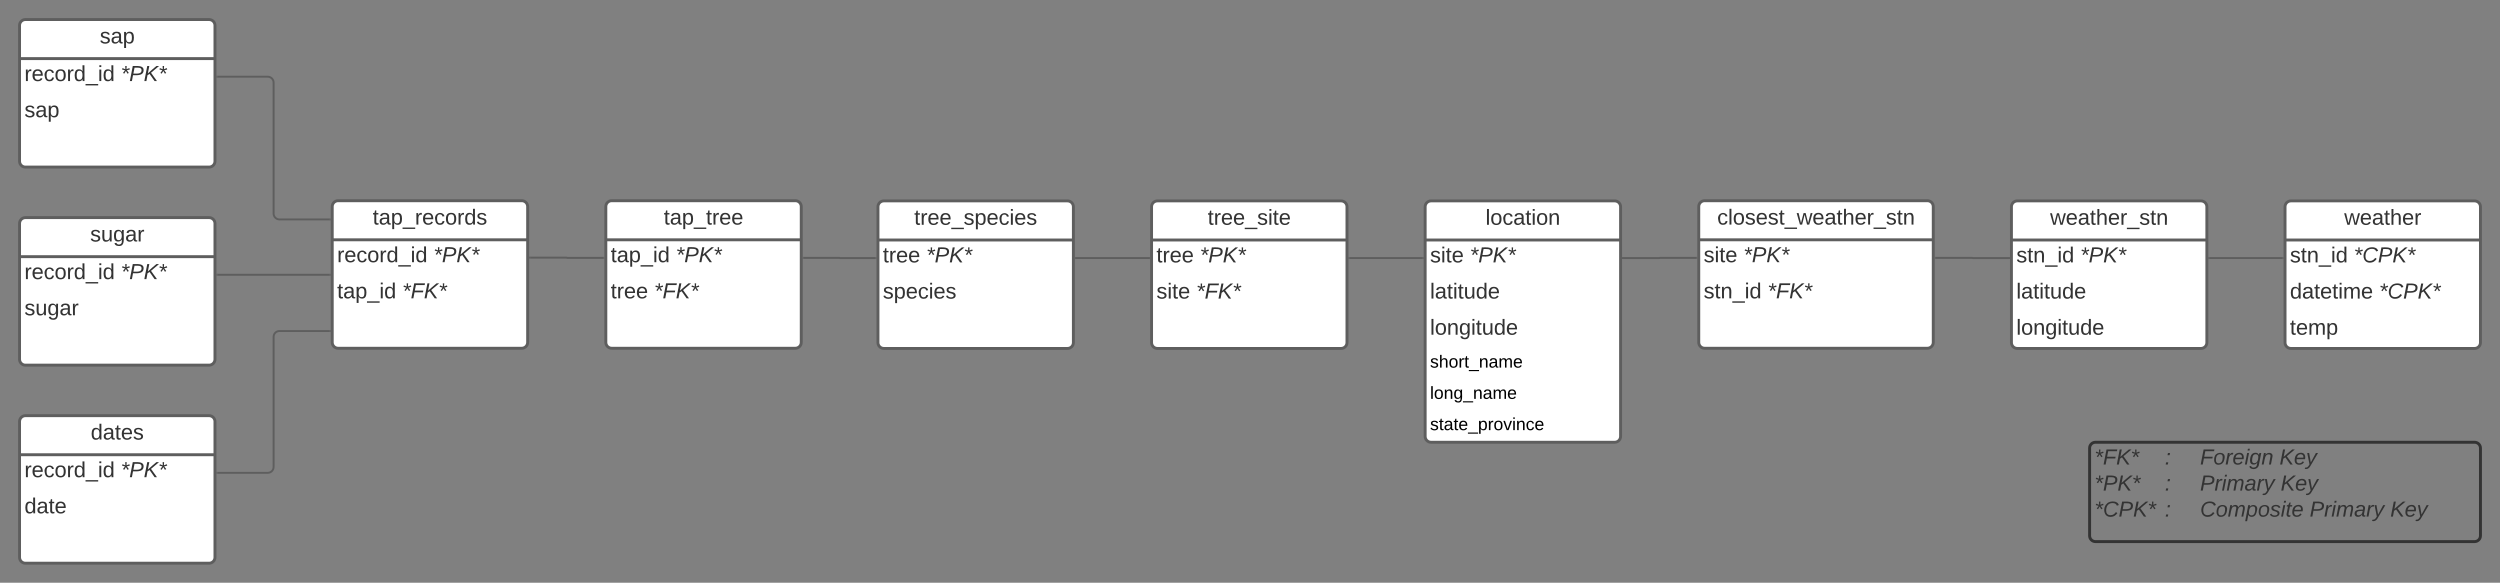 <svg xmlns="http://www.w3.org/2000/svg" xmlns:xlink="http://www.w3.org/1999/xlink" xmlns:lucid="lucid" width="2558.5" height="596.4"><rect width="100%" height="100%" fill="#808080" stroke="none"/><g transform="translate(1380 -174.6)" lucid:page-tab-id="0_0"><path d="M-1040 386c0-3.3 2.7-6 6-6h188c3.3 0 6 2.7 6 6v139c0 3.3-2.7 6-6 6h-188c-3.3 0-6-2.7-6-6z" fill="#fff"/><path d="M-1040 386c0-3.3 2.7-6 6-6h188c3.3 0 6 2.7 6 6v139c0 3.3-2.7 6-6 6h-188c-3.3 0-6-2.7-6-6zM-1040 420h200" stroke="#5e5e5e" stroke-width="3" fill="none"/><use xlink:href="#a" transform="matrix(1,0,0,1,-1030,380) translate(31.42 24.444)"/><use xlink:href="#b" transform="matrix(1,0,0,1,-1035,422.5) translate(0 20.444)"/><use xlink:href="#c" transform="matrix(1,0,0,1,-1035,422.5) translate(98.58 20.444)"/><use xlink:href="#d" transform="matrix(1,0,0,1,-1035,459.5) translate(0 20.444)"/><use xlink:href="#e" transform="matrix(1,0,0,1,-1035,459.5) translate(66.605 20.444)"/><path d="M-1360 200.6c0-3.3 2.7-6 6-6h188c3.3 0 6 2.7 6 6v139c0 3.3-2.7 6-6 6h-188c-3.3 0-6-2.7-6-6z" fill="#fff"/><path d="M-1360 200.6c0-3.3 2.7-6 6-6h188c3.3 0 6 2.7 6 6v139c0 3.3-2.7 6-6 6h-188c-3.3 0-6-2.7-6-6zM-1360 234.6h200" stroke="#5e5e5e" stroke-width="3" fill="none"/><use xlink:href="#f" transform="matrix(1,0,0,1,-1350,194.6) translate(72.099 24.444)"/><use xlink:href="#g" transform="matrix(1,0,0,1,-1355,237.1) translate(0 20.444)"/><use xlink:href="#h" transform="matrix(1,0,0,1,-1355,237.1) translate(98.58 20.444)"/><use xlink:href="#f" transform="matrix(1,0,0,1,-1355,274.1) translate(0 20.444)"/><path d="M-1360 403.3c0-3.3 2.7-6 6-6h188c3.3 0 6 2.7 6 6v139c0 3.3-2.7 6-6 6h-188c-3.3 0-6-2.7-6-6z" fill="#fff"/><path d="M-1360 403.3c0-3.3 2.7-6 6-6h188c3.3 0 6 2.7 6 6v139c0 3.3-2.7 6-6 6h-188c-3.3 0-6-2.7-6-6zM-1360 437.3h200" stroke="#5e5e5e" stroke-width="3" fill="none"/><use xlink:href="#i" transform="matrix(1,0,0,1,-1350,397.3) translate(62.253 24.444)"/><use xlink:href="#g" transform="matrix(1,0,0,1,-1355,439.8) translate(0 20.444)"/><use xlink:href="#h" transform="matrix(1,0,0,1,-1355,439.8) translate(98.58 20.444)"/><use xlink:href="#i" transform="matrix(1,0,0,1,-1355,476.8) translate(0 20.444)"/><path d="M-1360 606c0-3.3 2.7-6 6-6h188c3.3 0 6 2.7 6 6v139c0 3.3-2.7 6-6 6h-188c-3.3 0-6-2.7-6-6z" fill="#fff"/><path d="M-1360 606c0-3.3 2.7-6 6-6h188c3.3 0 6 2.7 6 6v139c0 3.3-2.7 6-6 6h-188c-3.3 0-6-2.7-6-6zM-1360 640h200" stroke="#5e5e5e" stroke-width="3" fill="none"/><use xlink:href="#j" transform="matrix(1,0,0,1,-1350,600) translate(62.84 24.444)"/><use xlink:href="#g" transform="matrix(1,0,0,1,-1355,642.5) translate(0 20.444)"/><use xlink:href="#h" transform="matrix(1,0,0,1,-1355,642.5) translate(98.58 20.444)"/><use xlink:href="#k" transform="matrix(1,0,0,1,-1355,679.5) translate(0 20.444)"/><path d="M-760 386c0-3.3 2.7-6 6-6h188c3.3 0 6 2.7 6 6v139c0 3.3-2.7 6-6 6h-188c-3.3 0-6-2.7-6-6z" fill="#fff"/><path d="M-760 386c0-3.3 2.7-6 6-6h188c3.3 0 6 2.7 6 6v139c0 3.3-2.7 6-6 6h-188c-3.3 0-6-2.7-6-6zM-760 420h200" stroke="#5e5e5e" stroke-width="3" fill="none"/><use xlink:href="#l" transform="matrix(1,0,0,1,-750,380) translate(49.29 24.444)"/><use xlink:href="#d" transform="matrix(1,0,0,1,-755,422.5) translate(0 20.444)"/><use xlink:href="#c" transform="matrix(1,0,0,1,-755,422.5) translate(66.605 20.444)"/><use xlink:href="#m" transform="matrix(1,0,0,1,-755,459.5) translate(0 20.444)"/><use xlink:href="#n" transform="matrix(1,0,0,1,-755,459.5) translate(44.383 20.444)"/><path d="M-481.5 386.2c0-3.3 2.7-6 6-6h188c3.3 0 6 2.7 6 6v139c0 3.33-2.7 6-6 6h-188c-3.3 0-6-2.67-6-6z" fill="#fff"/><path d="M-481.5 386.2c0-3.3 2.7-6 6-6h188c3.3 0 6 2.7 6 6v139c0 3.33-2.7 6-6 6h-188c-3.3 0-6-2.67-6-6zM-481.5 420.2h200" stroke="#5e5e5e" stroke-width="3" fill="none"/><use xlink:href="#o" transform="matrix(1,0,0,1,-471.5,380.212) translate(27.099 24.444)"/><use xlink:href="#m" transform="matrix(1,0,0,1,-476.5,422.712) translate(0 20.444)"/><use xlink:href="#h" transform="matrix(1,0,0,1,-476.5,422.712) translate(44.383 20.444)"/><use xlink:href="#p" transform="matrix(1,0,0,1,-476.5,459.712) translate(0 20.444)"/><path d="M-201.5 386.2c0-3.3 2.7-6 6-6h188c3.3 0 6 2.7 6 6v139c0 3.33-2.7 6-6 6h-188c-3.3 0-6-2.67-6-6z" fill="#fff"/><path d="M-201.5 386.2c0-3.3 2.7-6 6-6h188c3.3 0 6 2.7 6 6v139c0 3.33-2.7 6-6 6h-188c-3.3 0-6-2.67-6-6zM-201.5 420.2h200" stroke="#5e5e5e" stroke-width="3" fill="none"/><use xlink:href="#q" transform="matrix(1,0,0,1,-191.5,380.212) translate(47.469 24.444)"/><use xlink:href="#m" transform="matrix(1,0,0,1,-196.5,422.712) translate(0 20.444)"/><use xlink:href="#h" transform="matrix(1,0,0,1,-196.5,422.712) translate(44.383 20.444)"/><use xlink:href="#r" transform="matrix(1,0,0,1,-196.5,459.712) translate(0 20.444)"/><use xlink:href="#n" transform="matrix(1,0,0,1,-196.5,459.712) translate(40.679 20.444)"/><path d="M78.5 386.2c0-3.3 2.7-6 6-6h188c3.3 0 6 2.7 6 6v235c0 3.33-2.7 6-6 6h-188c-3.3 0-6-2.67-6-6z" fill="#fff"/><path d="M78.5 386.2c0-3.3 2.7-6 6-6h188c3.3 0 6 2.7 6 6v235c0 3.33-2.7 6-6 6h-188c-3.3 0-6-2.67-6-6zM78.5 420.2h200" stroke="#5e5e5e" stroke-width="3" fill="none"/><use xlink:href="#s" transform="matrix(1,0,0,1,88.5,380.212) translate(51.79 24.444)"/><use xlink:href="#r" transform="matrix(1,0,0,1,83.5,422.712) translate(0 20.444)"/><use xlink:href="#h" transform="matrix(1,0,0,1,83.5,422.712) translate(40.679 20.444)"/><use xlink:href="#t" transform="matrix(1,0,0,1,83.5,459.712) translate(0 20.444)"/><use xlink:href="#u" transform="matrix(1,0,0,1,83.5,496.712) translate(0 20.444)"/><use xlink:href="#v" transform="matrix(1,0,0,1,83.5,533.712) translate(0 17.1)"/><use xlink:href="#w" transform="matrix(1,0,0,1,83.5,565.712) translate(0 17.1)"/><use xlink:href="#x" transform="matrix(1,0,0,1,83.5,597.712) translate(0 17.1)"/><path d="M-1042.5 399.17h-51.5c-3.3 0-6-2.7-6-6V259.1c0-3.3-2.7-6-6-6h-51.5" stroke="#5e5e5e" stroke-width="2" fill="none"/><path d="M-1041.5 400.17h-1.03v-2h1.03zM-1157.47 254.1h-1.03v-2h1.03z" fill="#5e5e5e"/><path d="M-1042.5 455.8h-115" stroke="#5e5e5e" stroke-width="2" fill="none"/><path d="M-1041.5 456.8h-1.03v-2h1.03zM-1157.47 456.8h-1.03v-2h1.03z" fill="#5e5e5e"/><path d="M-1042.5 513.36h-51.5c-3.3 0-6 2.68-6 6V652.5c0 3.3-2.7 6-6 6h-51.5" stroke="#5e5e5e" stroke-width="2" fill="none"/><path d="M-1041.5 514.36h-1.03v-2h1.03zM-1157.47 659.5h-1.03v-2h1.03z" fill="#5e5e5e"/><path d="M-837.5 438.25h37.37c.07 0 .13.05.13.12 0 .07.06.13.13.13h37.37" stroke="#5e5e5e" stroke-width="2" fill="none"/><path d="M-837.47 439.25h-1.03v-2h1.03zM-761.5 439.5h-1.03v-2h1.03z" fill="#5e5e5e"/><path d="M-557.5 438.5h36.64c.06 0 .1.05.1.1 0 .06.06.1.12.1H-484" stroke="#5e5e5e" stroke-width="2" fill="none"/><path d="M-557.47 439.5h-1.03v-2h1.03zM-483 439.7h-1.03v-2h1.03z" fill="#5e5e5e"/><path d="M-279 438.7h75" stroke="#5e5e5e" stroke-width="2" fill="none"/><path d="M-278.97 439.7H-280v-2h1.03zM-203 439.7h-1.03v-2h1.03z" fill="#5e5e5e"/><path d="M1 438.7h75" stroke="#5e5e5e" stroke-width="2" fill="none"/><path d="M1.03 439.7H0v-2h1.03zM77 439.7h-1.03v-2H77z" fill="#5e5e5e"/><path d="M358.5 386c0-3.3 2.7-6 6-6h228c3.3 0 6 2.7 6 6v139c0 3.3-2.7 6-6 6h-228c-3.3 0-6-2.7-6-6z" fill="#fff"/><path d="M358.5 386c0-3.3 2.7-6 6-6h228c3.3 0 6 2.7 6 6v139c0 3.3-2.7 6-6 6h-228c-3.3 0-6-2.7-6-6zM358.5 420h240" stroke="#5e5e5e" stroke-width="3" fill="none"/><use xlink:href="#y" transform="matrix(1,0,0,1,368.5,380) translate(8.858 24.444)"/><use xlink:href="#r" transform="matrix(1,0,0,1,363.5,422.5) translate(0 20.444)"/><use xlink:href="#h" transform="matrix(1,0,0,1,363.5,422.5) translate(40.679 20.444)"/><use xlink:href="#z" transform="matrix(1,0,0,1,363.5,459.5) translate(0 20.444)"/><use xlink:href="#n" transform="matrix(1,0,0,1,363.5,459.5) translate(65.37 20.444)"/><path d="M281 438.7h37.4c.05 0 .1-.04.1-.1 0-.05.05-.1.1-.1H356" stroke="#5e5e5e" stroke-width="2" fill="none"/><path d="M281.03 439.7H280v-2h1.03zM357 439.5h-1.03v-2H357z" fill="#5e5e5e"/><path d="M678.5 386.2c0-3.3 2.7-6 6-6h188c3.3 0 6 2.7 6 6v139c0 3.33-2.7 6-6 6h-188c-3.3 0-6-2.67-6-6z" fill="#fff"/><path d="M678.5 386.2c0-3.3 2.7-6 6-6h188c3.3 0 6 2.7 6 6v139c0 3.33-2.7 6-6 6h-188c-3.3 0-6-2.67-6-6zM678.5 420.2h200" stroke="#5e5e5e" stroke-width="3" fill="none"/><use xlink:href="#A" transform="matrix(1,0,0,1,688.5,380.212) translate(29.568 24.444)"/><use xlink:href="#z" transform="matrix(1,0,0,1,683.5,422.712) translate(0 20.444)"/><use xlink:href="#h" transform="matrix(1,0,0,1,683.5,422.712) translate(65.37 20.444)"/><use xlink:href="#t" transform="matrix(1,0,0,1,683.5,459.712) translate(0 20.444)"/><use xlink:href="#u" transform="matrix(1,0,0,1,683.5,496.712) translate(0 20.444)"/><path d="M958.5 386.2c0-3.3 2.7-6 6-6h188c3.3 0 6 2.7 6 6v139c0 3.33-2.7 6-6 6h-188c-3.3 0-6-2.67-6-6z" fill="#fff"/><path d="M958.5 386.2c0-3.3 2.7-6 6-6h188c3.3 0 6 2.7 6 6v139c0 3.33-2.7 6-6 6h-188c-3.3 0-6-2.67-6-6zM958.5 420.2h200" stroke="#5e5e5e" stroke-width="3" fill="none"/><g><use xlink:href="#B" transform="matrix(1,0,0,1,968.5,380.212) translate(50.556 24.444)"/></g><g><use xlink:href="#z" transform="matrix(1,0,0,1,963.5,422.712) translate(0 20.444)"/><use xlink:href="#C" transform="matrix(1,0,0,1,963.5,422.712) translate(65.37 20.444)"/></g><g><use xlink:href="#D" transform="matrix(1,0,0,1,963.5,459.712) translate(0 20.444)"/><use xlink:href="#C" transform="matrix(1,0,0,1,963.5,459.712) translate(91.235 20.444)"/></g><g><use xlink:href="#E" transform="matrix(1,0,0,1,963.5,496.712) translate(0 20.444)"/></g><path d="M601 438.5h37.4c.05 0 .1.05.1.1 0 .06.05.1.1.1H676" stroke="#5e5e5e" stroke-width="2" fill="none"/><path d="M601.03 439.5H600v-2h1.03zM677 439.7h-1.03v-2H677z" fill="#5e5e5e"/><path d="M881 438.7h75" stroke="#5e5e5e" stroke-width="2" fill="none"/><path d="M881.03 439.7H880v-2h1.03zM957 439.7h-1.03v-2H957z" fill="#5e5e5e"/><path d="M758.5 633.2c0-3.3 2.7-6 6-6h388c3.3 0 6 2.7 6 6v89.68c0 3.3-2.7 6-6 6h-388c-3.3 0-6-2.7-6-6z" stroke="#333" stroke-width="3" fill="#fff" fill-opacity="0"/><g><use xlink:href="#F" transform="matrix(1,0,0,1,763.5,632.212) translate(0 17.778)"/><use xlink:href="#G" transform="matrix(1,0,0,1,763.5,632.212) translate(72.01 17.778)"/><use xlink:href="#H" transform="matrix(1,0,0,1,763.5,632.212) translate(108.01 17.778)"/><use xlink:href="#I" transform="matrix(1,0,0,1,763.5,632.212) translate(189.306 17.778)"/><use xlink:href="#J" transform="matrix(1,0,0,1,763.5,632.212) translate(0 44.444)"/><use xlink:href="#G" transform="matrix(1,0,0,1,763.5,632.212) translate(72.01 44.444)"/><use xlink:href="#K" transform="matrix(1,0,0,1,763.5,632.212) translate(108.01 44.444)"/><use xlink:href="#L" transform="matrix(1,0,0,1,763.5,632.212) translate(190.479 44.444)"/><use xlink:href="#M" transform="matrix(1,0,0,1,763.5,632.212) translate(0 71.111)"/><use xlink:href="#G" transform="matrix(1,0,0,1,763.5,632.212) translate(72.01 71.111)"/><use xlink:href="#N" transform="matrix(1,0,0,1,763.5,632.212) translate(108.01 71.111)"/><use xlink:href="#O" transform="matrix(1,0,0,1,763.5,632.212) translate(220.17 71.111)"/><use xlink:href="#P" transform="matrix(1,0,0,1,763.5,632.212) translate(302.64 71.111)"/></g><defs><path fill="#333" d="M59-47c-2 24 18 29 38 22v24C64 9 27 4 27-40v-127H5v-23h24l9-43h21v43h35v23H59v120" id="Q"/><path fill="#333" d="M141-36C126-15 110 5 73 4 37 3 15-17 15-53c-1-64 63-63 125-63 3-35-9-54-41-54-24 1-41 7-42 31l-33-3c5-37 33-52 76-52 45 0 72 20 72 64v82c-1 20 7 32 28 27v20c-31 9-61-2-59-35zM48-53c0 20 12 33 32 33 41-3 63-29 60-74-43 2-92-5-92 41" id="R"/><path fill="#333" d="M115-194c55 1 70 41 70 98S169 2 115 4C84 4 66-9 55-30l1 105H24l-1-265h31l2 30c10-21 28-34 59-34zm-8 174c40 0 45-34 45-75s-6-73-45-74c-42 0-51 32-51 76 0 43 10 73 51 73" id="S"/><path fill="#333" d="M-5 72V49h209v23H-5" id="T"/><path fill="#333" d="M114-163C36-179 61-72 57 0H25l-1-190h30c1 12-1 29 2 39 6-27 23-49 58-41v29" id="U"/><path fill="#333" d="M100-194c63 0 86 42 84 106H49c0 40 14 67 53 68 26 1 43-12 49-29l28 8c-11 28-37 45-77 45C44 4 14-33 15-96c1-61 26-98 85-98zm52 81c6-60-76-77-97-28-3 7-6 17-6 28h103" id="V"/><path fill="#333" d="M96-169c-40 0-48 33-48 73s9 75 48 75c24 0 41-14 43-38l32 2c-6 37-31 61-74 61-59 0-76-41-82-99-10-93 101-131 147-64 4 7 5 14 7 22l-32 3c-4-21-16-35-41-35" id="W"/><path fill="#333" d="M100-194c62-1 85 37 85 99 1 63-27 99-86 99S16-35 15-95c0-66 28-99 85-99zM99-20c44 1 53-31 53-75 0-43-8-75-51-75s-53 32-53 75 10 74 51 75" id="X"/><path fill="#333" d="M85-194c31 0 48 13 60 33l-1-100h32l1 261h-30c-2-10 0-23-3-31C134-8 116 4 85 4 32 4 16-35 15-94c0-66 23-100 70-100zm9 24c-40 0-46 34-46 75 0 40 6 74 45 74 42 0 51-32 51-76 0-42-9-74-50-73" id="Y"/><path fill="#333" d="M135-143c-3-34-86-38-87 0 15 53 115 12 119 90S17 21 10-45l28-5c4 36 97 45 98 0-10-56-113-15-118-90-4-57 82-63 122-42 12 7 21 19 24 35" id="Z"/><g id="a"><use transform="matrix(0.062,0,0,0.062,0,0)" xlink:href="#Q"/><use transform="matrix(0.062,0,0,0.062,6.173,0)" xlink:href="#R"/><use transform="matrix(0.062,0,0,0.062,18.519,0)" xlink:href="#S"/><use transform="matrix(0.062,0,0,0.062,30.864,0)" xlink:href="#T"/><use transform="matrix(0.062,0,0,0.062,43.21,0)" xlink:href="#U"/><use transform="matrix(0.062,0,0,0.062,50.556,0)" xlink:href="#V"/><use transform="matrix(0.062,0,0,0.062,62.901,0)" xlink:href="#W"/><use transform="matrix(0.062,0,0,0.062,74.012,0)" xlink:href="#X"/><use transform="matrix(0.062,0,0,0.062,86.358,0)" xlink:href="#U"/><use transform="matrix(0.062,0,0,0.062,93.704,0)" xlink:href="#Y"/><use transform="matrix(0.062,0,0,0.062,106.049,0)" xlink:href="#Z"/></g><path fill="#333" d="M24-231v-30h32v30H24zM24 0v-190h32V0H24" id="aa"/><g id="b"><use transform="matrix(0.062,0,0,0.062,0,0)" xlink:href="#U"/><use transform="matrix(0.062,0,0,0.062,7.346,0)" xlink:href="#V"/><use transform="matrix(0.062,0,0,0.062,19.691,0)" xlink:href="#W"/><use transform="matrix(0.062,0,0,0.062,30.802,0)" xlink:href="#X"/><use transform="matrix(0.062,0,0,0.062,43.148,0)" xlink:href="#U"/><use transform="matrix(0.062,0,0,0.062,50.494,0)" xlink:href="#Y"/><use transform="matrix(0.062,0,0,0.062,62.84,0)" xlink:href="#T"/><use transform="matrix(0.062,0,0,0.062,75.185,0)" xlink:href="#aa"/><use transform="matrix(0.062,0,0,0.062,80.062,0)" xlink:href="#Y"/></g><path fill="#333" d="M95-196l47-18 8 23-50 13 33 44-21 13-27-46-27 45-21-12 33-44-49-13 8-23 47 19-2-53h24" id="ab"/><path fill="#333" d="M238-179c0 84-86 86-175 82L45 0H11l48-248c82 0 179-12 179 69zm-34 1c0-53-64-42-116-43l-19 98c63 0 135 9 135-55" id="ac"/><path fill="#333" d="M180 0L97-118 63-96 45 0H11l48-248h34L69-126c44-43 94-81 141-122h43L121-137 219 0h-39" id="ad"/><g id="c"><use transform="matrix(0.062,0,0,0.062,0,0)" xlink:href="#ab"/><use transform="matrix(0.062,0,0,0.062,8.642,0)" xlink:href="#ac"/><use transform="matrix(0.062,0,0,0.062,23.457,0)" xlink:href="#ad"/><use transform="matrix(0.062,0,0,0.062,38.272,0)" xlink:href="#ab"/></g><g id="d"><use transform="matrix(0.062,0,0,0.062,0,0)" xlink:href="#Q"/><use transform="matrix(0.062,0,0,0.062,6.173,0)" xlink:href="#R"/><use transform="matrix(0.062,0,0,0.062,18.519,0)" xlink:href="#S"/><use transform="matrix(0.062,0,0,0.062,30.864,0)" xlink:href="#T"/><use transform="matrix(0.062,0,0,0.062,43.21,0)" xlink:href="#aa"/><use transform="matrix(0.062,0,0,0.062,48.086,0)" xlink:href="#Y"/></g><path fill="#333" d="M87-220l-18 92h140l-5 28H64L45 0H11l48-248h178l-5 28H87" id="ae"/><g id="e"><use transform="matrix(0.062,0,0,0.062,0,0)" xlink:href="#ab"/><use transform="matrix(0.062,0,0,0.062,8.642,0)" xlink:href="#ae"/><use transform="matrix(0.062,0,0,0.062,22.16,0)" xlink:href="#ad"/><use transform="matrix(0.062,0,0,0.062,36.975,0)" xlink:href="#ab"/></g><g id="f"><use transform="matrix(0.062,0,0,0.062,0,0)" xlink:href="#Z"/><use transform="matrix(0.062,0,0,0.062,11.111,0)" xlink:href="#R"/><use transform="matrix(0.062,0,0,0.062,23.457,0)" xlink:href="#S"/></g><g id="g"><use transform="matrix(0.062,0,0,0.062,0,0)" xlink:href="#U"/><use transform="matrix(0.062,0,0,0.062,7.346,0)" xlink:href="#V"/><use transform="matrix(0.062,0,0,0.062,19.691,0)" xlink:href="#W"/><use transform="matrix(0.062,0,0,0.062,30.802,0)" xlink:href="#X"/><use transform="matrix(0.062,0,0,0.062,43.148,0)" xlink:href="#U"/><use transform="matrix(0.062,0,0,0.062,50.494,0)" xlink:href="#Y"/><use transform="matrix(0.062,0,0,0.062,62.84,0)" xlink:href="#T"/><use transform="matrix(0.062,0,0,0.062,75.185,0)" xlink:href="#aa"/><use transform="matrix(0.062,0,0,0.062,80.062,0)" xlink:href="#Y"/></g><g id="h"><use transform="matrix(0.062,0,0,0.062,0,0)" xlink:href="#ab"/><use transform="matrix(0.062,0,0,0.062,8.642,0)" xlink:href="#ac"/><use transform="matrix(0.062,0,0,0.062,23.457,0)" xlink:href="#ad"/><use transform="matrix(0.062,0,0,0.062,38.272,0)" xlink:href="#ab"/></g><path fill="#333" d="M84 4C-5 8 30-112 23-190h32v120c0 31 7 50 39 49 72-2 45-101 50-169h31l1 190h-30c-1-10 1-25-2-33-11 22-28 36-60 37" id="af"/><path fill="#333" d="M177-190C167-65 218 103 67 71c-23-6-38-20-44-43l32-5c15 47 100 32 89-28v-30C133-14 115 1 83 1 29 1 15-40 15-95c0-56 16-97 71-98 29-1 48 16 59 35 1-10 0-23 2-32h30zM94-22c36 0 50-32 50-73 0-42-14-75-50-75-39 0-46 34-46 75s6 73 46 73" id="ag"/><g id="i"><use transform="matrix(0.062,0,0,0.062,0,0)" xlink:href="#Z"/><use transform="matrix(0.062,0,0,0.062,11.111,0)" xlink:href="#af"/><use transform="matrix(0.062,0,0,0.062,23.457,0)" xlink:href="#ag"/><use transform="matrix(0.062,0,0,0.062,35.802,0)" xlink:href="#R"/><use transform="matrix(0.062,0,0,0.062,48.148,0)" xlink:href="#U"/></g><g id="j"><use transform="matrix(0.062,0,0,0.062,0,0)" xlink:href="#Y"/><use transform="matrix(0.062,0,0,0.062,12.346,0)" xlink:href="#R"/><use transform="matrix(0.062,0,0,0.062,24.691,0)" xlink:href="#Q"/><use transform="matrix(0.062,0,0,0.062,30.864,0)" xlink:href="#V"/><use transform="matrix(0.062,0,0,0.062,43.21,0)" xlink:href="#Z"/></g><g id="k"><use transform="matrix(0.062,0,0,0.062,0,0)" xlink:href="#Y"/><use transform="matrix(0.062,0,0,0.062,12.346,0)" xlink:href="#R"/><use transform="matrix(0.062,0,0,0.062,24.691,0)" xlink:href="#Q"/><use transform="matrix(0.062,0,0,0.062,30.864,0)" xlink:href="#V"/></g><g id="l"><use transform="matrix(0.062,0,0,0.062,0,0)" xlink:href="#Q"/><use transform="matrix(0.062,0,0,0.062,6.173,0)" xlink:href="#R"/><use transform="matrix(0.062,0,0,0.062,18.519,0)" xlink:href="#S"/><use transform="matrix(0.062,0,0,0.062,30.864,0)" xlink:href="#T"/><use transform="matrix(0.062,0,0,0.062,43.21,0)" xlink:href="#Q"/><use transform="matrix(0.062,0,0,0.062,49.383,0)" xlink:href="#U"/><use transform="matrix(0.062,0,0,0.062,56.728,0)" xlink:href="#V"/><use transform="matrix(0.062,0,0,0.062,69.074,0)" xlink:href="#V"/></g><g id="m"><use transform="matrix(0.062,0,0,0.062,0,0)" xlink:href="#Q"/><use transform="matrix(0.062,0,0,0.062,6.173,0)" xlink:href="#U"/><use transform="matrix(0.062,0,0,0.062,13.519,0)" xlink:href="#V"/><use transform="matrix(0.062,0,0,0.062,25.864,0)" xlink:href="#V"/></g><g id="n"><use transform="matrix(0.062,0,0,0.062,0,0)" xlink:href="#ab"/><use transform="matrix(0.062,0,0,0.062,8.642,0)" xlink:href="#ae"/><use transform="matrix(0.062,0,0,0.062,22.16,0)" xlink:href="#ad"/><use transform="matrix(0.062,0,0,0.062,36.975,0)" xlink:href="#ab"/></g><g id="o"><use transform="matrix(0.062,0,0,0.062,0,0)" xlink:href="#Q"/><use transform="matrix(0.062,0,0,0.062,6.173,0)" xlink:href="#U"/><use transform="matrix(0.062,0,0,0.062,13.519,0)" xlink:href="#V"/><use transform="matrix(0.062,0,0,0.062,25.864,0)" xlink:href="#V"/><use transform="matrix(0.062,0,0,0.062,38.21,0)" xlink:href="#T"/><use transform="matrix(0.062,0,0,0.062,50.556,0)" xlink:href="#Z"/><use transform="matrix(0.062,0,0,0.062,61.667,0)" xlink:href="#S"/><use transform="matrix(0.062,0,0,0.062,74.012,0)" xlink:href="#V"/><use transform="matrix(0.062,0,0,0.062,86.358,0)" xlink:href="#W"/><use transform="matrix(0.062,0,0,0.062,97.469,0)" xlink:href="#aa"/><use transform="matrix(0.062,0,0,0.062,102.346,0)" xlink:href="#V"/><use transform="matrix(0.062,0,0,0.062,114.691,0)" xlink:href="#Z"/></g><g id="p"><use transform="matrix(0.062,0,0,0.062,0,0)" xlink:href="#Z"/><use transform="matrix(0.062,0,0,0.062,11.111,0)" xlink:href="#S"/><use transform="matrix(0.062,0,0,0.062,23.457,0)" xlink:href="#V"/><use transform="matrix(0.062,0,0,0.062,35.802,0)" xlink:href="#W"/><use transform="matrix(0.062,0,0,0.062,46.914,0)" xlink:href="#aa"/><use transform="matrix(0.062,0,0,0.062,51.79,0)" xlink:href="#V"/><use transform="matrix(0.062,0,0,0.062,64.136,0)" xlink:href="#Z"/></g><g id="q"><use transform="matrix(0.062,0,0,0.062,0,0)" xlink:href="#Q"/><use transform="matrix(0.062,0,0,0.062,6.173,0)" xlink:href="#U"/><use transform="matrix(0.062,0,0,0.062,13.519,0)" xlink:href="#V"/><use transform="matrix(0.062,0,0,0.062,25.864,0)" xlink:href="#V"/><use transform="matrix(0.062,0,0,0.062,38.21,0)" xlink:href="#T"/><use transform="matrix(0.062,0,0,0.062,50.556,0)" xlink:href="#Z"/><use transform="matrix(0.062,0,0,0.062,61.667,0)" xlink:href="#aa"/><use transform="matrix(0.062,0,0,0.062,66.543,0)" xlink:href="#Q"/><use transform="matrix(0.062,0,0,0.062,72.716,0)" xlink:href="#V"/></g><g id="r"><use transform="matrix(0.062,0,0,0.062,0,0)" xlink:href="#Z"/><use transform="matrix(0.062,0,0,0.062,11.111,0)" xlink:href="#aa"/><use transform="matrix(0.062,0,0,0.062,15.988,0)" xlink:href="#Q"/><use transform="matrix(0.062,0,0,0.062,22.16,0)" xlink:href="#V"/></g><path fill="#333" d="M24 0v-261h32V0H24" id="ah"/><path fill="#333" d="M117-194c89-4 53 116 60 194h-32v-121c0-31-8-49-39-48C34-167 62-67 57 0H25l-1-190h30c1 10-1 24 2 32 11-22 29-35 61-36" id="ai"/><g id="s"><use transform="matrix(0.062,0,0,0.062,0,0)" xlink:href="#ah"/><use transform="matrix(0.062,0,0,0.062,4.877,0)" xlink:href="#X"/><use transform="matrix(0.062,0,0,0.062,17.222,0)" xlink:href="#W"/><use transform="matrix(0.062,0,0,0.062,28.333,0)" xlink:href="#R"/><use transform="matrix(0.062,0,0,0.062,40.679,0)" xlink:href="#Q"/><use transform="matrix(0.062,0,0,0.062,46.852,0)" xlink:href="#aa"/><use transform="matrix(0.062,0,0,0.062,51.728,0)" xlink:href="#X"/><use transform="matrix(0.062,0,0,0.062,64.074,0)" xlink:href="#ai"/></g><g id="t"><use transform="matrix(0.062,0,0,0.062,0,0)" xlink:href="#ah"/><use transform="matrix(0.062,0,0,0.062,4.877,0)" xlink:href="#R"/><use transform="matrix(0.062,0,0,0.062,17.222,0)" xlink:href="#Q"/><use transform="matrix(0.062,0,0,0.062,23.395,0)" xlink:href="#aa"/><use transform="matrix(0.062,0,0,0.062,28.272,0)" xlink:href="#Q"/><use transform="matrix(0.062,0,0,0.062,34.444,0)" xlink:href="#af"/><use transform="matrix(0.062,0,0,0.062,46.79,0)" xlink:href="#Y"/><use transform="matrix(0.062,0,0,0.062,59.136,0)" xlink:href="#V"/></g><g id="u"><use transform="matrix(0.062,0,0,0.062,0,0)" xlink:href="#ah"/><use transform="matrix(0.062,0,0,0.062,4.877,0)" xlink:href="#X"/><use transform="matrix(0.062,0,0,0.062,17.222,0)" xlink:href="#ai"/><use transform="matrix(0.062,0,0,0.062,29.568,0)" xlink:href="#ag"/><use transform="matrix(0.062,0,0,0.062,41.914,0)" xlink:href="#aa"/><use transform="matrix(0.062,0,0,0.062,46.79,0)" xlink:href="#Q"/><use transform="matrix(0.062,0,0,0.062,52.963,0)" xlink:href="#af"/><use transform="matrix(0.062,0,0,0.062,65.309,0)" xlink:href="#Y"/><use transform="matrix(0.062,0,0,0.062,77.654,0)" xlink:href="#V"/></g><path d="M135-143c-3-34-86-38-87 0 15 53 115 12 119 90S17 21 10-45l28-5c4 36 97 45 98 0-10-56-113-15-118-90-4-57 82-63 122-42 12 7 21 19 24 35" id="aj"/><path d="M106-169C34-169 62-67 57 0H25v-261h32l-1 103c12-21 28-36 61-36 89 0 53 116 60 194h-32v-121c2-32-8-49-39-48" id="ak"/><path d="M100-194c62-1 85 37 85 99 1 63-27 99-86 99S16-35 15-95c0-66 28-99 85-99zM99-20c44 1 53-31 53-75 0-43-8-75-51-75s-53 32-53 75 10 74 51 75" id="al"/><path d="M114-163C36-179 61-72 57 0H25l-1-190h30c1 12-1 29 2 39 6-27 23-49 58-41v29" id="am"/><path d="M59-47c-2 24 18 29 38 22v24C64 9 27 4 27-40v-127H5v-23h24l9-43h21v43h35v23H59v120" id="an"/><path d="M-5 72V49h209v23H-5" id="ao"/><path d="M117-194c89-4 53 116 60 194h-32v-121c0-31-8-49-39-48C34-167 62-67 57 0H25l-1-190h30c1 10-1 24 2 32 11-22 29-35 61-36" id="ap"/><path d="M141-36C126-15 110 5 73 4 37 3 15-17 15-53c-1-64 63-63 125-63 3-35-9-54-41-54-24 1-41 7-42 31l-33-3c5-37 33-52 76-52 45 0 72 20 72 64v82c-1 20 7 32 28 27v20c-31 9-61-2-59-35zM48-53c0 20 12 33 32 33 41-3 63-29 60-74-43 2-92-5-92 41" id="aq"/><path d="M210-169c-67 3-38 105-44 169h-31v-121c0-29-5-50-35-48C34-165 62-65 56 0H25l-1-190h30c1 10-1 24 2 32 10-44 99-50 107 0 11-21 27-35 58-36 85-2 47 119 55 194h-31v-121c0-29-5-49-35-48" id="ar"/><path d="M100-194c63 0 86 42 84 106H49c0 40 14 67 53 68 26 1 43-12 49-29l28 8c-11 28-37 45-77 45C44 4 14-33 15-96c1-61 26-98 85-98zm52 81c6-60-76-77-97-28-3 7-6 17-6 28h103" id="as"/><g id="v"><use transform="matrix(0.05,0,0,0.05,0,0)" xlink:href="#aj"/><use transform="matrix(0.05,0,0,0.05,9,0)" xlink:href="#ak"/><use transform="matrix(0.05,0,0,0.05,19,0)" xlink:href="#al"/><use transform="matrix(0.05,0,0,0.05,29,0)" xlink:href="#am"/><use transform="matrix(0.05,0,0,0.05,34.95,0)" xlink:href="#an"/><use transform="matrix(0.05,0,0,0.05,39.95,0)" xlink:href="#ao"/><use transform="matrix(0.05,0,0,0.05,49.95,0)" xlink:href="#ap"/><use transform="matrix(0.05,0,0,0.05,59.95,0)" xlink:href="#aq"/><use transform="matrix(0.05,0,0,0.05,69.95,0)" xlink:href="#ar"/><use transform="matrix(0.05,0,0,0.05,84.9,0)" xlink:href="#as"/></g><path d="M24 0v-261h32V0H24" id="at"/><path d="M177-190C167-65 218 103 67 71c-23-6-38-20-44-43l32-5c15 47 100 32 89-28v-30C133-14 115 1 83 1 29 1 15-40 15-95c0-56 16-97 71-98 29-1 48 16 59 35 1-10 0-23 2-32h30zM94-22c36 0 50-32 50-73 0-42-14-75-50-75-39 0-46 34-46 75s6 73 46 73" id="au"/><g id="w"><use transform="matrix(0.05,0,0,0.05,0,0)" xlink:href="#at"/><use transform="matrix(0.05,0,0,0.05,3.95,0)" xlink:href="#al"/><use transform="matrix(0.05,0,0,0.05,13.95,0)" xlink:href="#ap"/><use transform="matrix(0.05,0,0,0.05,23.95,0)" xlink:href="#au"/><use transform="matrix(0.05,0,0,0.05,33.95,0)" xlink:href="#ao"/><use transform="matrix(0.05,0,0,0.05,43.95,0)" xlink:href="#ap"/><use transform="matrix(0.05,0,0,0.05,53.95,0)" xlink:href="#aq"/><use transform="matrix(0.05,0,0,0.05,63.95,0)" xlink:href="#ar"/><use transform="matrix(0.05,0,0,0.05,78.9,0)" xlink:href="#as"/></g><path d="M115-194c55 1 70 41 70 98S169 2 115 4C84 4 66-9 55-30l1 105H24l-1-265h31l2 30c10-21 28-34 59-34zm-8 174c40 0 45-34 45-75s-6-73-45-74c-42 0-51 32-51 76 0 43 10 73 51 73" id="av"/><path d="M108 0H70L1-190h34L89-25l56-165h34" id="aw"/><path d="M24-231v-30h32v30H24zM24 0v-190h32V0H24" id="ax"/><path d="M96-169c-40 0-48 33-48 73s9 75 48 75c24 0 41-14 43-38l32 2c-6 37-31 61-74 61-59 0-76-41-82-99-10-93 101-131 147-64 4 7 5 14 7 22l-32 3c-4-21-16-35-41-35" id="ay"/><g id="x"><use transform="matrix(0.05,0,0,0.05,0,0)" xlink:href="#aj"/><use transform="matrix(0.05,0,0,0.05,9,0)" xlink:href="#an"/><use transform="matrix(0.05,0,0,0.05,14,0)" xlink:href="#aq"/><use transform="matrix(0.05,0,0,0.05,24,0)" xlink:href="#an"/><use transform="matrix(0.05,0,0,0.05,29,0)" xlink:href="#as"/><use transform="matrix(0.05,0,0,0.05,39,0)" xlink:href="#ao"/><use transform="matrix(0.05,0,0,0.05,49,0)" xlink:href="#av"/><use transform="matrix(0.05,0,0,0.05,59,0)" xlink:href="#am"/><use transform="matrix(0.05,0,0,0.05,64.95,0)" xlink:href="#al"/><use transform="matrix(0.05,0,0,0.05,74.95,0)" xlink:href="#aw"/><use transform="matrix(0.05,0,0,0.05,83.95,0)" xlink:href="#ax"/><use transform="matrix(0.05,0,0,0.05,87.9,0)" xlink:href="#ap"/><use transform="matrix(0.05,0,0,0.05,97.9,0)" xlink:href="#ay"/><use transform="matrix(0.05,0,0,0.05,106.9,0)" xlink:href="#as"/></g><path fill="#333" d="M206 0h-36l-40-164L89 0H53L-1-190h32L70-26l43-164h34l41 164 42-164h31" id="az"/><path fill="#333" d="M106-169C34-169 62-67 57 0H25v-261h32l-1 103c12-21 28-36 61-36 89 0 53 116 60 194h-32v-121c2-32-8-49-39-48" id="aA"/><g id="y"><use transform="matrix(0.062,0,0,0.062,0,0)" xlink:href="#W"/><use transform="matrix(0.062,0,0,0.062,11.111,0)" xlink:href="#ah"/><use transform="matrix(0.062,0,0,0.062,15.988,0)" xlink:href="#X"/><use transform="matrix(0.062,0,0,0.062,28.333,0)" xlink:href="#Z"/><use transform="matrix(0.062,0,0,0.062,39.444,0)" xlink:href="#V"/><use transform="matrix(0.062,0,0,0.062,51.79,0)" xlink:href="#Z"/><use transform="matrix(0.062,0,0,0.062,62.901,0)" xlink:href="#Q"/><use transform="matrix(0.062,0,0,0.062,69.074,0)" xlink:href="#T"/><use transform="matrix(0.062,0,0,0.062,81.42,0)" xlink:href="#az"/><use transform="matrix(0.062,0,0,0.062,97.407,0)" xlink:href="#V"/><use transform="matrix(0.062,0,0,0.062,109.753,0)" xlink:href="#R"/><use transform="matrix(0.062,0,0,0.062,122.099,0)" xlink:href="#Q"/><use transform="matrix(0.062,0,0,0.062,128.272,0)" xlink:href="#aA"/><use transform="matrix(0.062,0,0,0.062,140.617,0)" xlink:href="#V"/><use transform="matrix(0.062,0,0,0.062,152.963,0)" xlink:href="#U"/><use transform="matrix(0.062,0,0,0.062,160.309,0)" xlink:href="#T"/><use transform="matrix(0.062,0,0,0.062,172.654,0)" xlink:href="#Z"/><use transform="matrix(0.062,0,0,0.062,183.765,0)" xlink:href="#Q"/><use transform="matrix(0.062,0,0,0.062,189.938,0)" xlink:href="#ai"/></g><g id="z"><use transform="matrix(0.062,0,0,0.062,0,0)" xlink:href="#Z"/><use transform="matrix(0.062,0,0,0.062,11.111,0)" xlink:href="#Q"/><use transform="matrix(0.062,0,0,0.062,17.284,0)" xlink:href="#ai"/><use transform="matrix(0.062,0,0,0.062,29.63,0)" xlink:href="#T"/><use transform="matrix(0.062,0,0,0.062,41.975,0)" xlink:href="#aa"/><use transform="matrix(0.062,0,0,0.062,46.852,0)" xlink:href="#Y"/></g><g id="A"><use transform="matrix(0.062,0,0,0.062,0,0)" xlink:href="#az"/><use transform="matrix(0.062,0,0,0.062,15.988,0)" xlink:href="#V"/><use transform="matrix(0.062,0,0,0.062,28.333,0)" xlink:href="#R"/><use transform="matrix(0.062,0,0,0.062,40.679,0)" xlink:href="#Q"/><use transform="matrix(0.062,0,0,0.062,46.852,0)" xlink:href="#aA"/><use transform="matrix(0.062,0,0,0.062,59.198,0)" xlink:href="#V"/><use transform="matrix(0.062,0,0,0.062,71.543,0)" xlink:href="#U"/><use transform="matrix(0.062,0,0,0.062,78.889,0)" xlink:href="#T"/><use transform="matrix(0.062,0,0,0.062,91.235,0)" xlink:href="#Z"/><use transform="matrix(0.062,0,0,0.062,102.346,0)" xlink:href="#Q"/><use transform="matrix(0.062,0,0,0.062,108.519,0)" xlink:href="#ai"/></g><g id="B"><use transform="matrix(0.062,0,0,0.062,0,0)" xlink:href="#az"/><use transform="matrix(0.062,0,0,0.062,15.988,0)" xlink:href="#V"/><use transform="matrix(0.062,0,0,0.062,28.333,0)" xlink:href="#R"/><use transform="matrix(0.062,0,0,0.062,40.679,0)" xlink:href="#Q"/><use transform="matrix(0.062,0,0,0.062,46.852,0)" xlink:href="#aA"/><use transform="matrix(0.062,0,0,0.062,59.198,0)" xlink:href="#V"/><use transform="matrix(0.062,0,0,0.062,71.543,0)" xlink:href="#U"/></g><path fill="#333" d="M125-24c46 0 70-25 89-51l25 16C214-24 183 4 123 4 8 4-5-146 60-208c32-50 158-61 191-5 5 7 9 14 11 22l-32 10c-9-28-33-43-69-43-74 0-108 51-108 125 0 46 24 75 72 75" id="aB"/><g id="C"><use transform="matrix(0.062,0,0,0.062,0,0)" xlink:href="#ab"/><use transform="matrix(0.062,0,0,0.062,8.642,0)" xlink:href="#aB"/><use transform="matrix(0.062,0,0,0.062,24.63,0)" xlink:href="#ac"/><use transform="matrix(0.062,0,0,0.062,39.444,0)" xlink:href="#ad"/><use transform="matrix(0.062,0,0,0.062,54.259,0)" xlink:href="#ab"/></g><path fill="#333" d="M210-169c-67 3-38 105-44 169h-31v-121c0-29-5-50-35-48C34-165 62-65 56 0H25l-1-190h30c1 10-1 24 2 32 10-44 99-50 107 0 11-21 27-35 58-36 85-2 47 119 55 194h-31v-121c0-29-5-49-35-48" id="aC"/><g id="D"><use transform="matrix(0.062,0,0,0.062,0,0)" xlink:href="#Y"/><use transform="matrix(0.062,0,0,0.062,12.346,0)" xlink:href="#R"/><use transform="matrix(0.062,0,0,0.062,24.691,0)" xlink:href="#Q"/><use transform="matrix(0.062,0,0,0.062,30.864,0)" xlink:href="#V"/><use transform="matrix(0.062,0,0,0.062,43.21,0)" xlink:href="#Q"/><use transform="matrix(0.062,0,0,0.062,49.383,0)" xlink:href="#aa"/><use transform="matrix(0.062,0,0,0.062,54.259,0)" xlink:href="#aC"/><use transform="matrix(0.062,0,0,0.062,72.716,0)" xlink:href="#V"/></g><g id="E"><use transform="matrix(0.062,0,0,0.062,0,0)" xlink:href="#Q"/><use transform="matrix(0.062,0,0,0.062,6.173,0)" xlink:href="#V"/><use transform="matrix(0.062,0,0,0.062,18.519,0)" xlink:href="#aC"/><use transform="matrix(0.062,0,0,0.062,36.975,0)" xlink:href="#S"/></g><g id="F"><use transform="matrix(0.062,0,0,0.062,0,0)" xlink:href="#ab"/><use transform="matrix(0.062,0,0,0.062,8.642,0)" xlink:href="#ae"/><use transform="matrix(0.062,0,0,0.062,22.16,0)" xlink:href="#ad"/><use transform="matrix(0.062,0,0,0.062,36.975,0)" xlink:href="#ab"/></g><path fill="#333" d="M44-154l7-36h35l-8 36H44zM14 0l7-36h35L49 0H14" id="aD"/><use transform="matrix(0.062,0,0,0.062,0,0)" xlink:href="#aD" id="G"/><path fill="#333" d="M30-147c31-64 166-65 159 27C183-49 158 1 86 4 9 8 1-88 30-147zM88-20c53 0 68-48 68-100 0-31-11-51-44-50-52 1-68 46-68 97 0 32 13 53 44 53" id="aE"/><path fill="#333" d="M66-151c12-25 30-51 66-40l-6 26C45-176 58-65 38 0H6l36-190h30" id="aF"/><path fill="#333" d="M111-194c62-3 86 47 72 106H45c-7 38 6 69 45 68 27-1 43-14 53-32l24 11C152-15 129 4 87 4 38 3 12-23 12-71c0-70 32-119 99-123zm44 81c14-66-71-72-95-28-4 8-8 17-11 28h106" id="aG"/><path fill="#333" d="M50-231l6-30h32l-6 30H50zM6 0l37-190h31L37 0H6" id="aH"/><path fill="#333" d="M103-194c29 0 47 14 56 36 2-11 5-23 8-32h30L160-5C157 61 82 97 21 62 9 55 4 45 1 30l28-7c7 42 83 31 92-3 4-16 9-38 13-55-13 20-29 36-62 36-40 0-60-25-60-64 0-71 23-131 91-131zm4 24c-53 0-58 54-61 104-2 27 10 44 36 44 49 0 65-50 67-102 1-29-15-46-42-46" id="aI"/><path fill="#333" d="M67-158c22-48 132-52 116 29L158 0h-32l25-140c3-38-53-32-70-12C52-117 51-52 38 0H6l36-190h30" id="aJ"/><g id="H"><use transform="matrix(0.062,0,0,0.062,0,0)" xlink:href="#ae"/><use transform="matrix(0.062,0,0,0.062,13.519,0)" xlink:href="#aE"/><use transform="matrix(0.062,0,0,0.062,25.864,0)" xlink:href="#aF"/><use transform="matrix(0.062,0,0,0.062,33.21,0)" xlink:href="#aG"/><use transform="matrix(0.062,0,0,0.062,45.556,0)" xlink:href="#aH"/><use transform="matrix(0.062,0,0,0.062,50.432,0)" xlink:href="#aI"/><use transform="matrix(0.062,0,0,0.062,62.778,0)" xlink:href="#aJ"/></g><path fill="#333" d="M198-190L69 30C53 58 25 83-20 72c4-11-1-27 19-22 33-1 43-29 59-52L20-190h32L79-34l84-156h35" id="aK"/><g id="I"><use transform="matrix(0.062,0,0,0.062,0,0)" xlink:href="#ad"/><use transform="matrix(0.062,0,0,0.062,14.815,0)" xlink:href="#aG"/><use transform="matrix(0.062,0,0,0.062,27.16,0)" xlink:href="#aK"/></g><g id="J"><use transform="matrix(0.062,0,0,0.062,0,0)" xlink:href="#ab"/><use transform="matrix(0.062,0,0,0.062,8.642,0)" xlink:href="#ac"/><use transform="matrix(0.062,0,0,0.062,23.457,0)" xlink:href="#ad"/><use transform="matrix(0.062,0,0,0.062,38.272,0)" xlink:href="#ab"/></g><path fill="#333" d="M248-111c6-24 9-61-24-58-72 9-57 108-77 169h-31l26-142c3-37-50-30-64-10C52-115 50-51 37 0H6l36-190h30c-1 10-6 24-4 32 13-43 101-52 105 5 13-22 29-41 61-41 90 0 28 129 23 194h-31" id="aL"/><path fill="#333" d="M165-48c-4 18 1 34 23 27l-3 20c-29 8-62 0-52-35h-2C116-14 99 4 63 4 30 4 8-16 8-49c0-68 71-67 138-67 10-26 0-56-31-54-26 1-42 9-47 31l-32-5c8-67 160-71 144 15-5 28-9 54-15 81zM42-50c3 52 80 24 89-6 7-12 7-24 11-38-47 1-103-4-100 44" id="aM"/><g id="K"><use transform="matrix(0.062,0,0,0.062,0,0)" xlink:href="#ac"/><use transform="matrix(0.062,0,0,0.062,14.815,0)" xlink:href="#aF"/><use transform="matrix(0.062,0,0,0.062,22.16,0)" xlink:href="#aH"/><use transform="matrix(0.062,0,0,0.062,27.037,0)" xlink:href="#aL"/><use transform="matrix(0.062,0,0,0.062,45.494,0)" xlink:href="#aM"/><use transform="matrix(0.062,0,0,0.062,57.84,0)" xlink:href="#aF"/><use transform="matrix(0.062,0,0,0.062,65.185,0)" xlink:href="#aK"/></g><g id="L"><use transform="matrix(0.062,0,0,0.062,0,0)" xlink:href="#ad"/><use transform="matrix(0.062,0,0,0.062,14.815,0)" xlink:href="#aG"/><use transform="matrix(0.062,0,0,0.062,27.16,0)" xlink:href="#aK"/></g><g id="M"><use transform="matrix(0.062,0,0,0.062,0,0)" xlink:href="#ab"/><use transform="matrix(0.062,0,0,0.062,8.642,0)" xlink:href="#aB"/><use transform="matrix(0.062,0,0,0.062,24.63,0)" xlink:href="#ac"/><use transform="matrix(0.062,0,0,0.062,39.444,0)" xlink:href="#ad"/><use transform="matrix(0.062,0,0,0.062,54.259,0)" xlink:href="#ab"/></g><path fill="#333" d="M67-162c32-53 139-36 121 50C175-51 163 2 97 4 68 4 52-11 42-31 38 6 28 39 22 75H-9l50-265h29c-1 10 0 20-3 28zm89 36c0-26-10-43-35-43-54 0-67 50-69 103-1 29 14 45 42 46 53 0 62-58 62-106" id="aN"/><path fill="#333" d="M55-144c13 50 104 24 104 88C159 21 15 23 1-39l26-10c6 40 102 42 102-4-13-50-104-23-104-87 0-71 143-71 148-8l-29 4c-5-35-85-37-89 0" id="aO"/><path fill="#333" d="M51-54c-9 22 5 41 31 30L79-1C43 14 10-4 19-52l22-115H19l5-23h22l19-43h21l-9 43h35l-4 23H73" id="aP"/><g id="N"><use transform="matrix(0.062,0,0,0.062,0,0)" xlink:href="#aB"/><use transform="matrix(0.062,0,0,0.062,15.988,0)" xlink:href="#aE"/><use transform="matrix(0.062,0,0,0.062,28.333,0)" xlink:href="#aL"/><use transform="matrix(0.062,0,0,0.062,46.79,0)" xlink:href="#aN"/><use transform="matrix(0.062,0,0,0.062,59.136,0)" xlink:href="#aE"/><use transform="matrix(0.062,0,0,0.062,71.481,0)" xlink:href="#aO"/><use transform="matrix(0.062,0,0,0.062,82.593,0)" xlink:href="#aH"/><use transform="matrix(0.062,0,0,0.062,87.469,0)" xlink:href="#aP"/><use transform="matrix(0.062,0,0,0.062,93.642,0)" xlink:href="#aG"/></g><g id="O"><use transform="matrix(0.062,0,0,0.062,0,0)" xlink:href="#ac"/><use transform="matrix(0.062,0,0,0.062,14.815,0)" xlink:href="#aF"/><use transform="matrix(0.062,0,0,0.062,22.16,0)" xlink:href="#aH"/><use transform="matrix(0.062,0,0,0.062,27.037,0)" xlink:href="#aL"/><use transform="matrix(0.062,0,0,0.062,45.494,0)" xlink:href="#aM"/><use transform="matrix(0.062,0,0,0.062,57.84,0)" xlink:href="#aF"/><use transform="matrix(0.062,0,0,0.062,65.185,0)" xlink:href="#aK"/></g><g id="P"><use transform="matrix(0.062,0,0,0.062,0,0)" xlink:href="#ad"/><use transform="matrix(0.062,0,0,0.062,14.815,0)" xlink:href="#aG"/><use transform="matrix(0.062,0,0,0.062,27.16,0)" xlink:href="#aK"/></g></defs></g></svg>